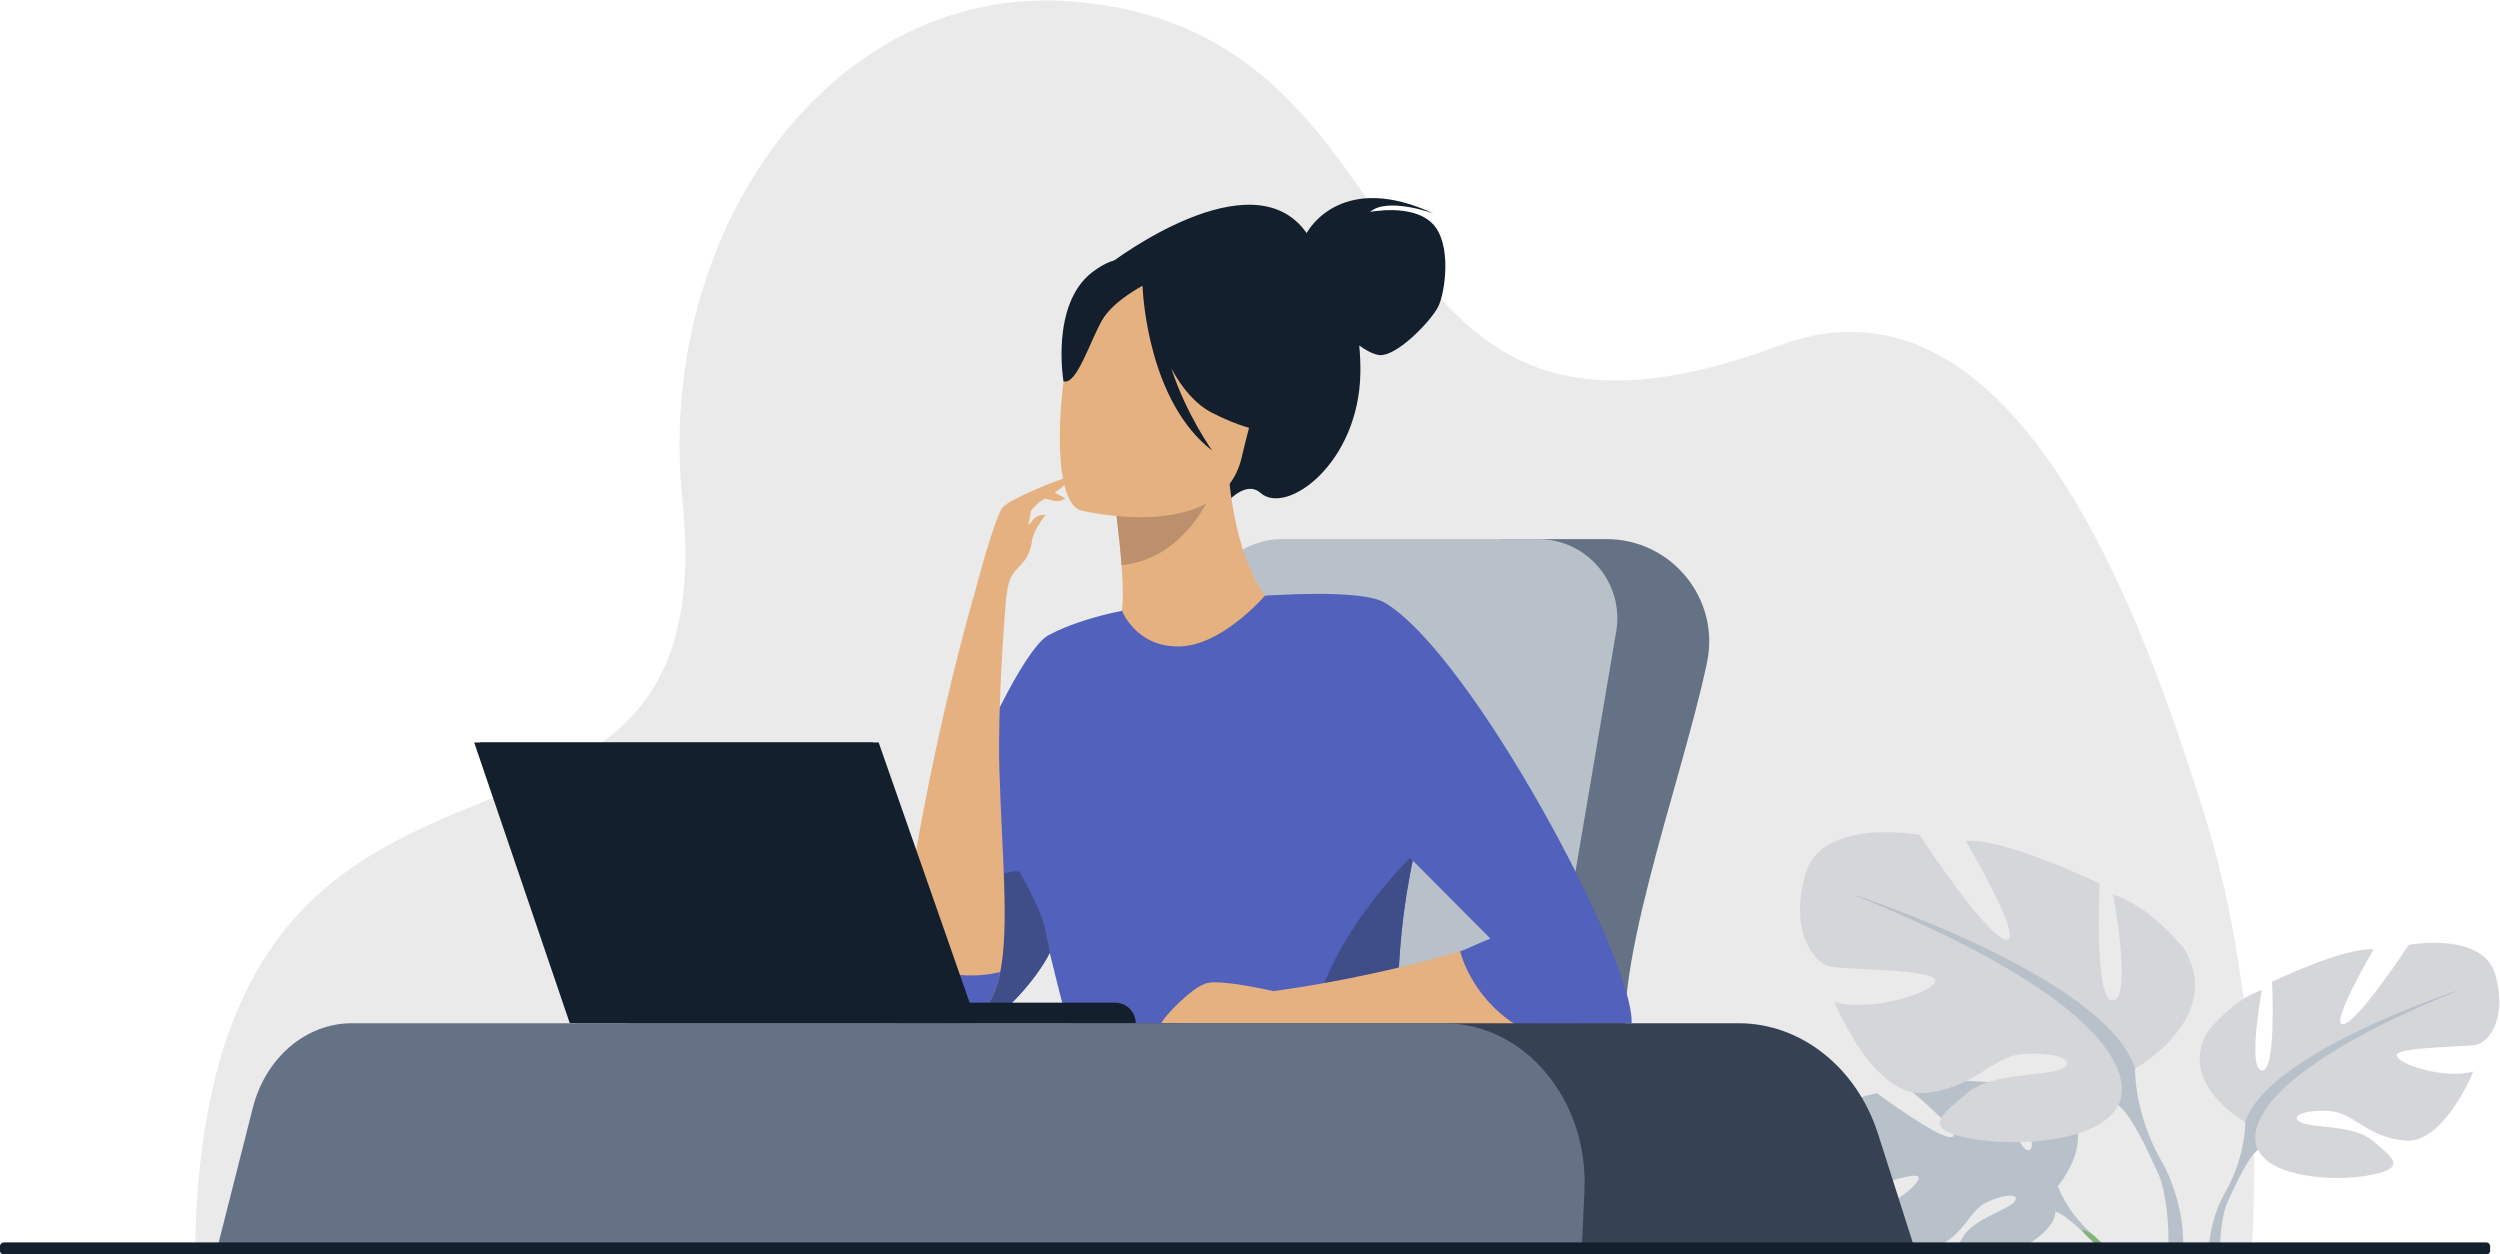 <?xml version="1.0" encoding="UTF-8" standalone="no"?>
<!-- Created with Inkscape (http://www.inkscape.org/) -->

<svg
   version="1.1"
   id="svg2"
   xml:space="preserve"
   width="2320.226"
   height="1164.227"
   viewBox="0 0 2320.226 1164.227"
   sodipodi:docname="illustrations_societe_nouvelle.svg"
   inkscape:version="1.1 (c68e22c387, 2021-05-23)"
   xmlns:inkscape="http://www.inkscape.org/namespaces/inkscape"
   xmlns:sodipodi="http://sodipodi.sourceforge.net/DTD/sodipodi-0.dtd"
   xmlns="http://www.w3.org/2000/svg"
   xmlns:svg="http://www.w3.org/2000/svg"><defs
     id="defs6"><clipPath
       clipPathUnits="userSpaceOnUse"
       id="clipPath16"><path
         d="M 0,1543.849 H 2034.609 V 0 H 0 Z"
         id="path14" /></clipPath></defs><sodipodi:namedview
     id="namedview4"
     pagecolor="#ffffff"
     bordercolor="#666666"
     borderopacity="1.0"
     inkscape:pageshadow="2"
     inkscape:pageopacity="0.0"
     inkscape:pagecheckerboard="0"
     showgrid="false"
     inkscape:zoom="0.39446835"
     inkscape:cx="1270.0639"
     inkscape:cy="693.33826"
     inkscape:window-width="1920"
     inkscape:window-height="1001"
     inkscape:window-x="-9"
     inkscape:window-y="-9"
     inkscape:window-maximized="1"
     inkscape:current-layer="g8" /><g
     id="g8"
     inkscape:groupmode="layer"
     inkscape:label="illustrations_societe_nouvelle"
     transform="matrix(1.333,0,0,-1.333,-84.935,1521.925)"><g
       id="g10"
       inkscape:export-filename="C:\laragon\www\LaSocieteNouvelle-METRIZ-WebApp\public\resources\illu_societe-nouvelle.png"
       inkscape:export-xdpi="96"
       inkscape:export-ydpi="96"><g
         id="g12"
         clip-path="url(#clipPath16)"><g
           id="g18"
           transform="translate(199.525,268.276)"><path
             d="m 0,0 1083.875,3.249 48.847,0.135 63.841,0.175 6.285,0.016 h 0.01 l 20.24,0.055 11.491,0.032 20.071,0.055 8.682,0.025 168.606,0.469 c 0,0 4.396,53.538 -1.061,126.95 -1.504,20.121 -3.737,41.735 -7.007,64.151 -1.097,7.474 -2.303,15.036 -3.632,22.662 -2.297,13.154 -4.967,26.491 -8.074,39.883 -0.222,0.97 -0.45,1.947 -0.677,2.924 -3.486,14.759 -7.497,29.574 -12.114,44.268 -39.52,125.926 -128.037,390.718 -296.518,327.819 C 792.952,517.168 874.081,850.765 611.587,872.39 443.113,886.269 320.063,712.22 339.304,525.174 371.853,208.766 4.765,438.148 0,0"
             style="fill:#eaeaea;fill-opacity:1;fill-rule:nonzero;stroke:none"
             id="path20" /></g><g
           id="g22"
           transform="translate(1072.641,402.32)"><path
             d="m 0,0 36.864,364.058 h 72.756 c 44.998,0 78.963,-41.142 70.069,-85.251 -0.166,-0.828 -0.34,-1.663 -0.52,-2.507 C 161.134,191.943 108.208,51.714 126.244,0 Z"
             style="fill:#657285;fill-opacity:1;fill-rule:nonzero;stroke:none"
             id="path24" /></g><g
           id="g26"
           transform="translate(856.623,488.387)"><path
             d="m 0,0 c 15.004,73.649 32.819,167.152 45.625,233.34 5.018,25.929 27.717,44.651 54.126,44.651 h 178.251 c 34.217,0 60.17,-30.844 54.32,-64.556 L 289.286,-40.355 C 284.307,-69.048 257.874,-88.92 228.929,-85.732 L 47.986,-65.797 C 15.75,-62.245 -6.474,-31.779 0,0"
             style="fill:#b8c1c9;fill-opacity:1;fill-rule:nonzero;stroke:none"
             id="path28" /></g><g
           id="g30"
           transform="translate(1328.866,346.252)"><path
             d="m 0,0 c 2.347,-26.85 17.512,-35.143 24.177,-34.428 6.669,0.711 45.663,15.6 46.507,10.138 0.851,-5.463 -22.621,-23.312 -39.056,-24.146 0,0 31.034,-34.225 51.655,-24.347 20.627,9.878 22.384,25.534 35.242,31.406 12.857,5.872 23.829,5.856 18.522,-0.135 -5.307,-5.986 -28.577,-11.806 -35.926,-24.814 -1.735,-3.068 -3.43,-5.902 -4.726,-8.401 l 43.425,0.088 c 13.769,6.841 25.368,16.279 26.234,26.452 0.067,0.777 0.129,1.519 0.186,2.229 l 1.338,15.65 c 0,0 22.3,26.012 10.707,47.592 -1.923,3.587 -4.784,7.049 -8.837,10.251 0,0 -20.782,12.584 -37.729,11.557 0,0 13.133,-22.02 16.828,-35.106 1.306,-4.613 1.436,-8.116 -0.585,-9.158 -2.214,-1.145 -5.079,2.177 -8.044,7.505 -7.426,13.34 -15.475,39.289 -15.475,39.289 0,0 -12.494,1.213 -26.716,1.394 -6.38,0.083 -13.106,-0.042 -19.206,-0.576 -6.737,-0.59 -12.703,-1.684 -16.585,-3.55 0,0 0.85,-0.694 2.275,-1.886 2.12,-1.778 5.52,-4.659 9.298,-8.002 C 84.724,19.082 99.298,5.095 93.85,3.836 89.44,2.815 75.598,11.04 63.279,19.202 51.81,26.794 41.667,34.34 41.667,34.34 41.667,34.34 -2.348,26.851 0,0"
             style="fill:#b8c1c9;fill-opacity:1;fill-rule:nonzero;stroke:none"
             id="path32" /></g><g
           id="g34"
           transform="translate(1350.491,345.527)"><path
             d="m 0,0 c 0,0 119.552,4.607 145.953,-29.584 0,0 5.839,-17.486 23.806,-33.41 l 2.801,-7.633 c 0,0 -20.716,21.843 -28.129,23.165 0,0 11.593,42.358 -144.431,47.462"
             style="fill:#b8c1c9;fill-opacity:1;fill-rule:nonzero;stroke:none"
             id="path36" /></g><g
           id="g38"
           transform="translate(1515.225,282.729)"><path
             d="m 0,0 c 1.026,-1.124 2.561,-2.653 4.757,-4.68 l 0.047,-0.046 c 0.762,-0.705 1.503,-1.467 2.223,-2.275 1.11,-1.229 2.172,-2.571 3.188,-4.002 l 5.587,0.011 C 10.049,-3.913 5.027,-0.196 5.027,-0.196 c 0,0 -0.005,0.005 -0.016,0.01 C 4.576,0.078 -5.721,6.302 0,0"
             style="fill:#82b378;fill-opacity:1;fill-rule:nonzero;stroke:none"
             id="path40" /></g><g
           id="g42"
           transform="translate(1626.951,360.43)"><path
             d="m 0,0 c 0,0 -48.232,27.01 -25.723,63.667 0,0 18.006,22.508 37.3,28.297 0,0 -10.291,-54.664 0,-55.95 10.289,-1.286 7.073,61.738 7.073,61.738 0,0 50.805,24.438 70.742,22.509 0,0 -31.512,-53.378 -21.223,-52.092 10.29,1.286 45.661,55.307 45.661,55.307 0,0 52.091,9.647 60.452,-21.222 8.36,-30.869 -5.145,-46.304 -12.862,-48.233 -7.718,-1.93 -57.237,-1.287 -55.951,-7.718 1.287,-6.43 34.729,-16.72 53.378,-10.932 0,0 -20.578,-50.806 -47.589,-48.233 C 84.247,-10.29 75.887,6.431 59.166,7.717 42.445,9.004 30.226,4.501 38.587,0 c 8.36,-4.502 36.657,-1.475 50.162,-12.957 13.505,-11.481 24.438,-18.555 -0.643,-23.7 -25.081,-5.145 -70.099,-1.93 -79.102,17.364 z"
             style="fill:#d5d6da;fill-opacity:1;fill-rule:nonzero;stroke:none"
             id="path44" /></g><g
           id="g46"
           transform="translate(1777.438,453.037)"><path
             d="m 0,0 c 0,0 -135.051,-43.731 -150.487,-92.607 0,0 0.644,-21.866 -12.861,-46.947 v -9.647 c 0,0 14.148,32.799 21.865,37.301 0,0 -30.226,42.445 141.483,111.9"
             style="fill:#b8c1c9;fill-opacity:1;fill-rule:nonzero;stroke:none"
             id="path48" /></g><g
           id="g50"
           transform="translate(1601.579,271.83)"><path
             d="m 0,0 7.717,0.016 c 0.243,11.163 1.534,23.695 5.343,33.24 v 0.006 c 0.476,1.197 0.99,2.342 1.549,3.436 0.005,0.01 0.01,0.026 0.016,0.037 1.602,3.135 2.684,5.446 3.368,7.12 l 0.006,0.005 C 21.947,53.541 12.511,41.652 12.511,41.652 12.511,41.652 1.192,24.462 0,0"
             style="fill:#b8c1c9;fill-opacity:1;fill-rule:nonzero;stroke:none"
             id="path52" /></g><g
           id="g54"
           transform="translate(1550.216,397.681)"><path
             d="m 0,0 c 0,0 63.58,35.605 33.909,83.926 0,0 -23.736,29.67 -49.168,37.3 0,0 13.563,-72.058 0,-73.753 -13.564,-1.696 -9.325,81.382 -9.325,81.382 0,0 -66.971,32.214 -93.251,29.671 0,0 41.539,-70.362 27.976,-68.666 -13.565,1.695 -60.19,72.905 -60.19,72.905 0,0 -68.666,12.715 -79.686,-27.975 -11.021,-40.692 6.782,-61.037 16.954,-63.58 10.173,-2.544 75.448,-1.696 73.753,-10.173 -1.696,-8.478 -45.777,-22.042 -70.362,-14.412 0,0 27.128,-66.971 62.732,-63.58 35.605,3.391 46.625,25.433 68.667,27.128 22.041,1.696 38.147,-4.238 27.127,-10.173 -11.02,-5.934 -48.321,-1.944 -66.123,-17.079 -17.802,-15.135 -32.214,-24.46 0.848,-31.241 33.061,-6.783 92.402,-2.544 104.271,22.888 z"
             style="fill:#d5d6da;fill-opacity:1;fill-rule:nonzero;stroke:none"
             id="path56" /></g><g
           id="g58"
           transform="translate(1351.847,519.755)"><path
             d="m 0,0 c 0,0 178.024,-57.646 198.37,-122.074 0,0 -0.848,-28.823 16.954,-61.884 v -12.717 c 0,0 -18.65,43.235 -28.822,49.169 0,0 39.843,55.951 -186.502,147.506"
             style="fill:#b8c1c9;fill-opacity:1;fill-rule:nonzero;stroke:none"
             id="path60" /></g><g
           id="g62"
           transform="translate(1559.931,338.722)"><path
             d="m 0,0 c 0.005,-0.01 0.011,-0.015 0.011,-0.021 0.901,-2.212 2.332,-5.271 4.446,-9.411 0.006,-0.01 0.011,-0.016 0.016,-0.026 0.736,-1.436 1.409,-2.95 2.037,-4.519 0.005,0 0.005,-0.005 0.005,-0.011 6.094,-15.273 7.302,-36.35 7.074,-52.96 l 10.215,0.02 C 25.022,-29.93 7.24,-2.923 7.24,-2.923 L 7.235,-2.917 C 6.965,-2.581 -5.136,12.594 0,0"
             style="fill:#b8c1c9;fill-opacity:1;fill-rule:nonzero;stroke:none"
             id="path64" /></g><g
           id="g66"
           transform="translate(973.455,979.454)"><path
             d="m 0,0 c 2.043,3.695 25.482,42.783 88.338,13.637 0,0 -32.214,11.752 -44.223,1.052 0,0 29.039,6.035 43.2,-7.798 14.161,-13.834 9.12,-48.356 4.306,-58.115 -4.814,-9.758 -30.01,-36.317 -42.049,-33.567 -4.56,1.041 -9.088,3.671 -12.958,6.537 0.597,-5.881 0.905,-12.193 0.802,-19.013 -0.956,-63.083 -51.408,-99.676 -69.514,-83.65 -11.613,10.278 -26.958,-10.647 -26.958,-10.647 l -76.77,171.09 c 0,0 97.781,74.666 135.826,20.474"
             style="fill:#131f2d;fill-opacity:1;fill-rule:nonzero;stroke:none"
             id="path68" /></g><g
           id="g70"
           transform="translate(794.481,624.048)"><path
             d="m 0,0 c 16.092,-11.164 36.271,-20.372 61.602,-26.216 94.953,-21.939 131.342,58.314 145.008,113.402 -12.948,7.41 -25.133,9.044 -32.17,9.883 -6.863,0.81 -14.08,1.348 -20.058,1.643 -10.662,8.168 -26.55,41.591 -30.064,93.487 L 119.852,191 45.017,170.519 c 0,0 3.428,-23.79 5.108,-46.273 1.299,-17.595 1.503,-34.408 -1.829,-38.523 -5.839,-1.268 -9.344,-2.095 -9.344,-2.095 0,0 -0.005,-0.025 -0.038,-0.07 C 37.909,81.912 16.199,46.207 0,0"
             style="fill:#e6b180;fill-opacity:1;fill-rule:nonzero;stroke:none"
             id="path72" /></g><g
           id="g74"
           transform="translate(839.494,794.553)"><path
             d="m 0,0 c 0,0 3.441,-23.768 5.107,-46.271 42.398,4.244 62.073,44.61 69.734,66.751 z"
             style="fill:#bc906c;fill-opacity:1;fill-rule:nonzero;stroke:none"
             id="path76" /></g><g
           id="g78"
           transform="translate(816.356,786.32)"><path
             d="m 0,0 c 0,0 97.873,-24.058 111.917,37.122 14.044,61.181 36.135,99.279 -25.76,117.227 C 24.261,172.297 6.718,151.748 -2.937,132.467 -12.592,113.186 -25.097,7.835 0,0"
             style="fill:#e6b180;fill-opacity:1;fill-rule:nonzero;stroke:none"
             id="path80" /></g><g
           id="g82"
           transform="translate(824.112,952.146)"><path
             d="m 0,0 c 19.39,14.938 29.944,8.278 35.11,1.276 60.44,17.256 94.613,-33.012 94.613,-33.012 -3.457,-45.409 12.922,-79.077 12.922,-79.077 0,0 -20.433,-6.971 -59.289,13.073 -11.869,6.122 -21.08,17.656 -28.167,30.711 10.31,-31.819 28.44,-57.188 28.44,-57.188 -44.102,34.056 -48.241,107.159 -48.556,114.861 -7.229,-4.016 -21.722,-13.016 -27.944,-23.66 -8.457,-14.465 -17.987,-46.041 -27.088,-42.815 0,0 -9.12,53.427 19.959,75.831"
             style="fill:#131f2d;fill-opacity:1;fill-rule:nonzero;stroke:none"
             id="path84" /></g><g
           id="g86"
           transform="translate(794.485,699.846)"><path
             d="m 0,0 c 13.672,7.272 31.252,12.664 50.383,16.636 0,0 9.856,-25.392 39.91,-24.842 28.552,0.524 56.801,32.105 59.55,35.249 32.714,1.05 56.76,0.016 56.76,0.016 0,0 68.898,-107.816 60.371,-132.781 -5.622,-16.455 -10.046,-32.713 -13.493,-48.529 -16.028,-73.55 -10.956,-137.606 -6.877,-167.603 1.576,-11.597 3.004,-18.105 3.004,-18.105 L 32.59,-344.998 c 0,0 -17.981,64.007 -31.31,118.616 -0.402,1.643 -0.796,3.276 -1.189,4.892 -9.037,-18.622 -34.675,-46.624 -46.28,-48.824 -0.698,-0.131 -3.948,-0.205 -8.634,-0.246 -17.374,-0.14 -50.993,-0.374 -50.993,-0.374 C -112.275,-219.475 -28.224,-12.244 0,0"
             style="fill:#5262bc;fill-opacity:1;fill-rule:nonzero;stroke:none"
             id="path88" /></g><g
           id="g90"
           transform="translate(1041.089,377.993)"><path
             d="m 0,0 c -4.079,29.996 -9.151,94.053 6.877,167.603 -0.065,0.854 -0.098,1.305 -0.098,1.305 0,0 -59.37,-56.718 -69.628,-116.022 C -69.85,12.401 -27.108,1.847 0,0"
             style="fill:#3f4d89;fill-opacity:1;fill-rule:nonzero;stroke:none"
             id="path92" /></g><g
           id="g94"
           transform="translate(872.303,429.311)"><path
             d="m 0,0 c 1.232,3.911 21.405,25.557 32.073,28.018 10.67,2.463 45.892,-5.64 45.892,-5.64 l 0.002,-0.002 c 21.853,2.911 71.692,10.731 130.065,27.679 10.283,2.987 20.829,6.253 31.539,9.832 l -88.906,80.157 -78.64,157.534 c 0,0 61.426,-4.863 78.308,-14.924 60.731,-36.193 178.506,-237.335 176.372,-281.086 0,0 -28.503,-1.575 -80.56,-2.232 -40.001,-0.518 -93.642,-1.979 -159.216,-0.297 0,0 -7.328,-1.293 -14.904,-0.296 z"
             style="fill:#e6b180;fill-opacity:1;fill-rule:nonzero;stroke:none"
             id="path96" /></g><g
           id="g98"
           transform="translate(983.983,606.196)"><path
             d="m 0,0 117.403,-117.943 c -7.728,-2.924 -15.794,-7.099 -21.051,-8.888 0,0 7.164,-30.842 38.113,-50.719 52.057,0.657 81.254,0.664 81.254,0.664 2.135,43.751 -111.078,256.585 -171.81,292.778 -16.882,10.062 -83.564,4.801 -83.564,4.801 z"
             style="fill:#5262bc;fill-opacity:1;fill-rule:nonzero;stroke:none"
             id="path100" /></g><g
           id="g102"
           transform="translate(688.669,428.913)"><path
             d="m 0,0 c 4.686,0.042 58.929,0.489 59.627,0.62 11.605,2.199 37.243,30.202 46.28,48.824 0.393,-1.617 -2.874,17.628 -5.91,25.433 -6.557,16.824 -15.29,31.096 -15.29,31.096 C 53.537,110.668 -0.082,29.603 0,0"
             style="fill:#3f4d89;fill-opacity:1;fill-rule:nonzero;stroke:none"
             id="path104" /></g><g
           id="g106"
           transform="translate(690.518,477.823)"><path
             d="m 0,0 c 6.911,52.353 21.667,143.04 50.695,247.417 l 0.179,0.014 c 1.708,6.587 15.176,58.022 20.808,63.655 6.019,6.018 37.753,18.629 43.224,19.984 0,0 0.889,-3.639 -2.393,-6.511 -0.96,-0.839 -2.796,-2.134 -5.015,-3.597 l 7.517,-4.044 c 0,0 -2.821,-2.462 -7.026,-1.846 -2.008,0.293 -4.736,1.043 -7.044,1.747 -1.559,-0.953 -3.093,-1.87 -4.492,-2.686 -2.366,-2.239 -5.168,-5.058 -5.411,-6.072 -0.286,-1.194 -1.305,-6.46 -1.943,-9.79 1.163,1.029 2.165,2.08 2.817,3.088 3.01,4.65 9.301,4.172 9.301,4.172 0,0 -8.613,-10.821 -9.428,-17.835 -1.241,-10.685 -7.205,-16.282 -7.205,-16.282 v 0.001 C 82.39,268.834 79.307,266.521 76.699,261.11 74.79,257.15 74.04,249.57 73.513,245.201 l -0.003,0.001 C 72.219,229.426 67.795,171.282 69.005,128.464 70.63,70.843 76.088,19.196 69.612,-12.852 67.938,-21.15 65.468,-28.133 61.922,-33.566 47.798,-55.233 -1.849,-48.91 -1.849,-48.91 c 0,0 -2.131,18.741 1.849,48.91"
             style="fill:#e6b180;fill-opacity:1;fill-rule:nonzero;stroke:none"
             id="path108" /></g><g
           id="g110"
           transform="translate(688.669,428.913)"><path
             d="m 0,0 c 0,0 49.647,-6.323 63.771,15.343 3.546,5.434 6.016,12.417 7.69,20.714 C 60.817,33.39 31.682,28.885 1.849,48.91 -2.131,18.741 0,0 0,0"
             style="fill:#5262bc;fill-opacity:1;fill-rule:nonzero;stroke:none"
             id="path112" /></g><g
           id="g114"
           transform="translate(840.148,443.619)"><path
             d="m 0,0 c 7.902,0 14.308,-6.405 14.308,-14.308 h -179.5 V 0 Z"
             style="fill:#131f2d;fill-opacity:1;fill-rule:nonzero;stroke:none"
             id="path116" /></g><g
           id="g118"
           transform="translate(675.473,624.803)"><path
             d="m 0,0 h -277.52 l 66.566,-195.492 H 68.365 Z"
             style="fill:#131f2d;fill-opacity:1;fill-rule:nonzero;stroke:none"
             id="path120" /></g><g
           id="g122"
           transform="translate(671.385,624.806)"><path
             d="M 0,0 68.368,-195.494 H -210.953 L -277.517,0 Z"
             style="fill:#131f2d;fill-opacity:1;fill-rule:nonzero;stroke:none"
             id="path124" /></g><g
           id="g126"
           transform="translate(411.71,272.491)"><path
             d="m 0,0 h 985.056 l -25.415,79.603 c -14.8,46.346 -53.646,77.216 -97.164,77.216 H 93.829 c -32.022,0 -60.177,-24.018 -69.021,-58.892 z"
             style="fill:#364154;fill-opacity:1;fill-rule:nonzero;stroke:none"
             id="path128" /></g><g
           id="g130"
           transform="translate(214.928,272.491)"><path
             d="m 0,0 h 950.107 l 1.836,40.121 c 2.921,63.443 -41.712,116.698 -97.802,116.698 H 93.816 c -32.022,0 -60.177,-24.018 -69.009,-58.892 z"
             style="fill:#657285;fill-opacity:1;fill-rule:nonzero;stroke:none"
             id="path132" /></g><g
           id="g134"
           transform="translate(1794.79,268.273)"><path
             d="m 0,0 h -1728.429 c -1.463,0 -2.66,1.197 -2.66,2.659 V 5.77 c 0,1.463 1.197,2.66 2.66,2.66 H -0.001 c 1.463,0 2.66,-1.197 2.66,-2.66 V 2.659 C 2.659,1.197 1.463,0 0,0"
             style="fill:#131f2d;fill-opacity:1;fill-rule:nonzero;stroke:none"
             id="path136" /></g></g></g></g></svg>

